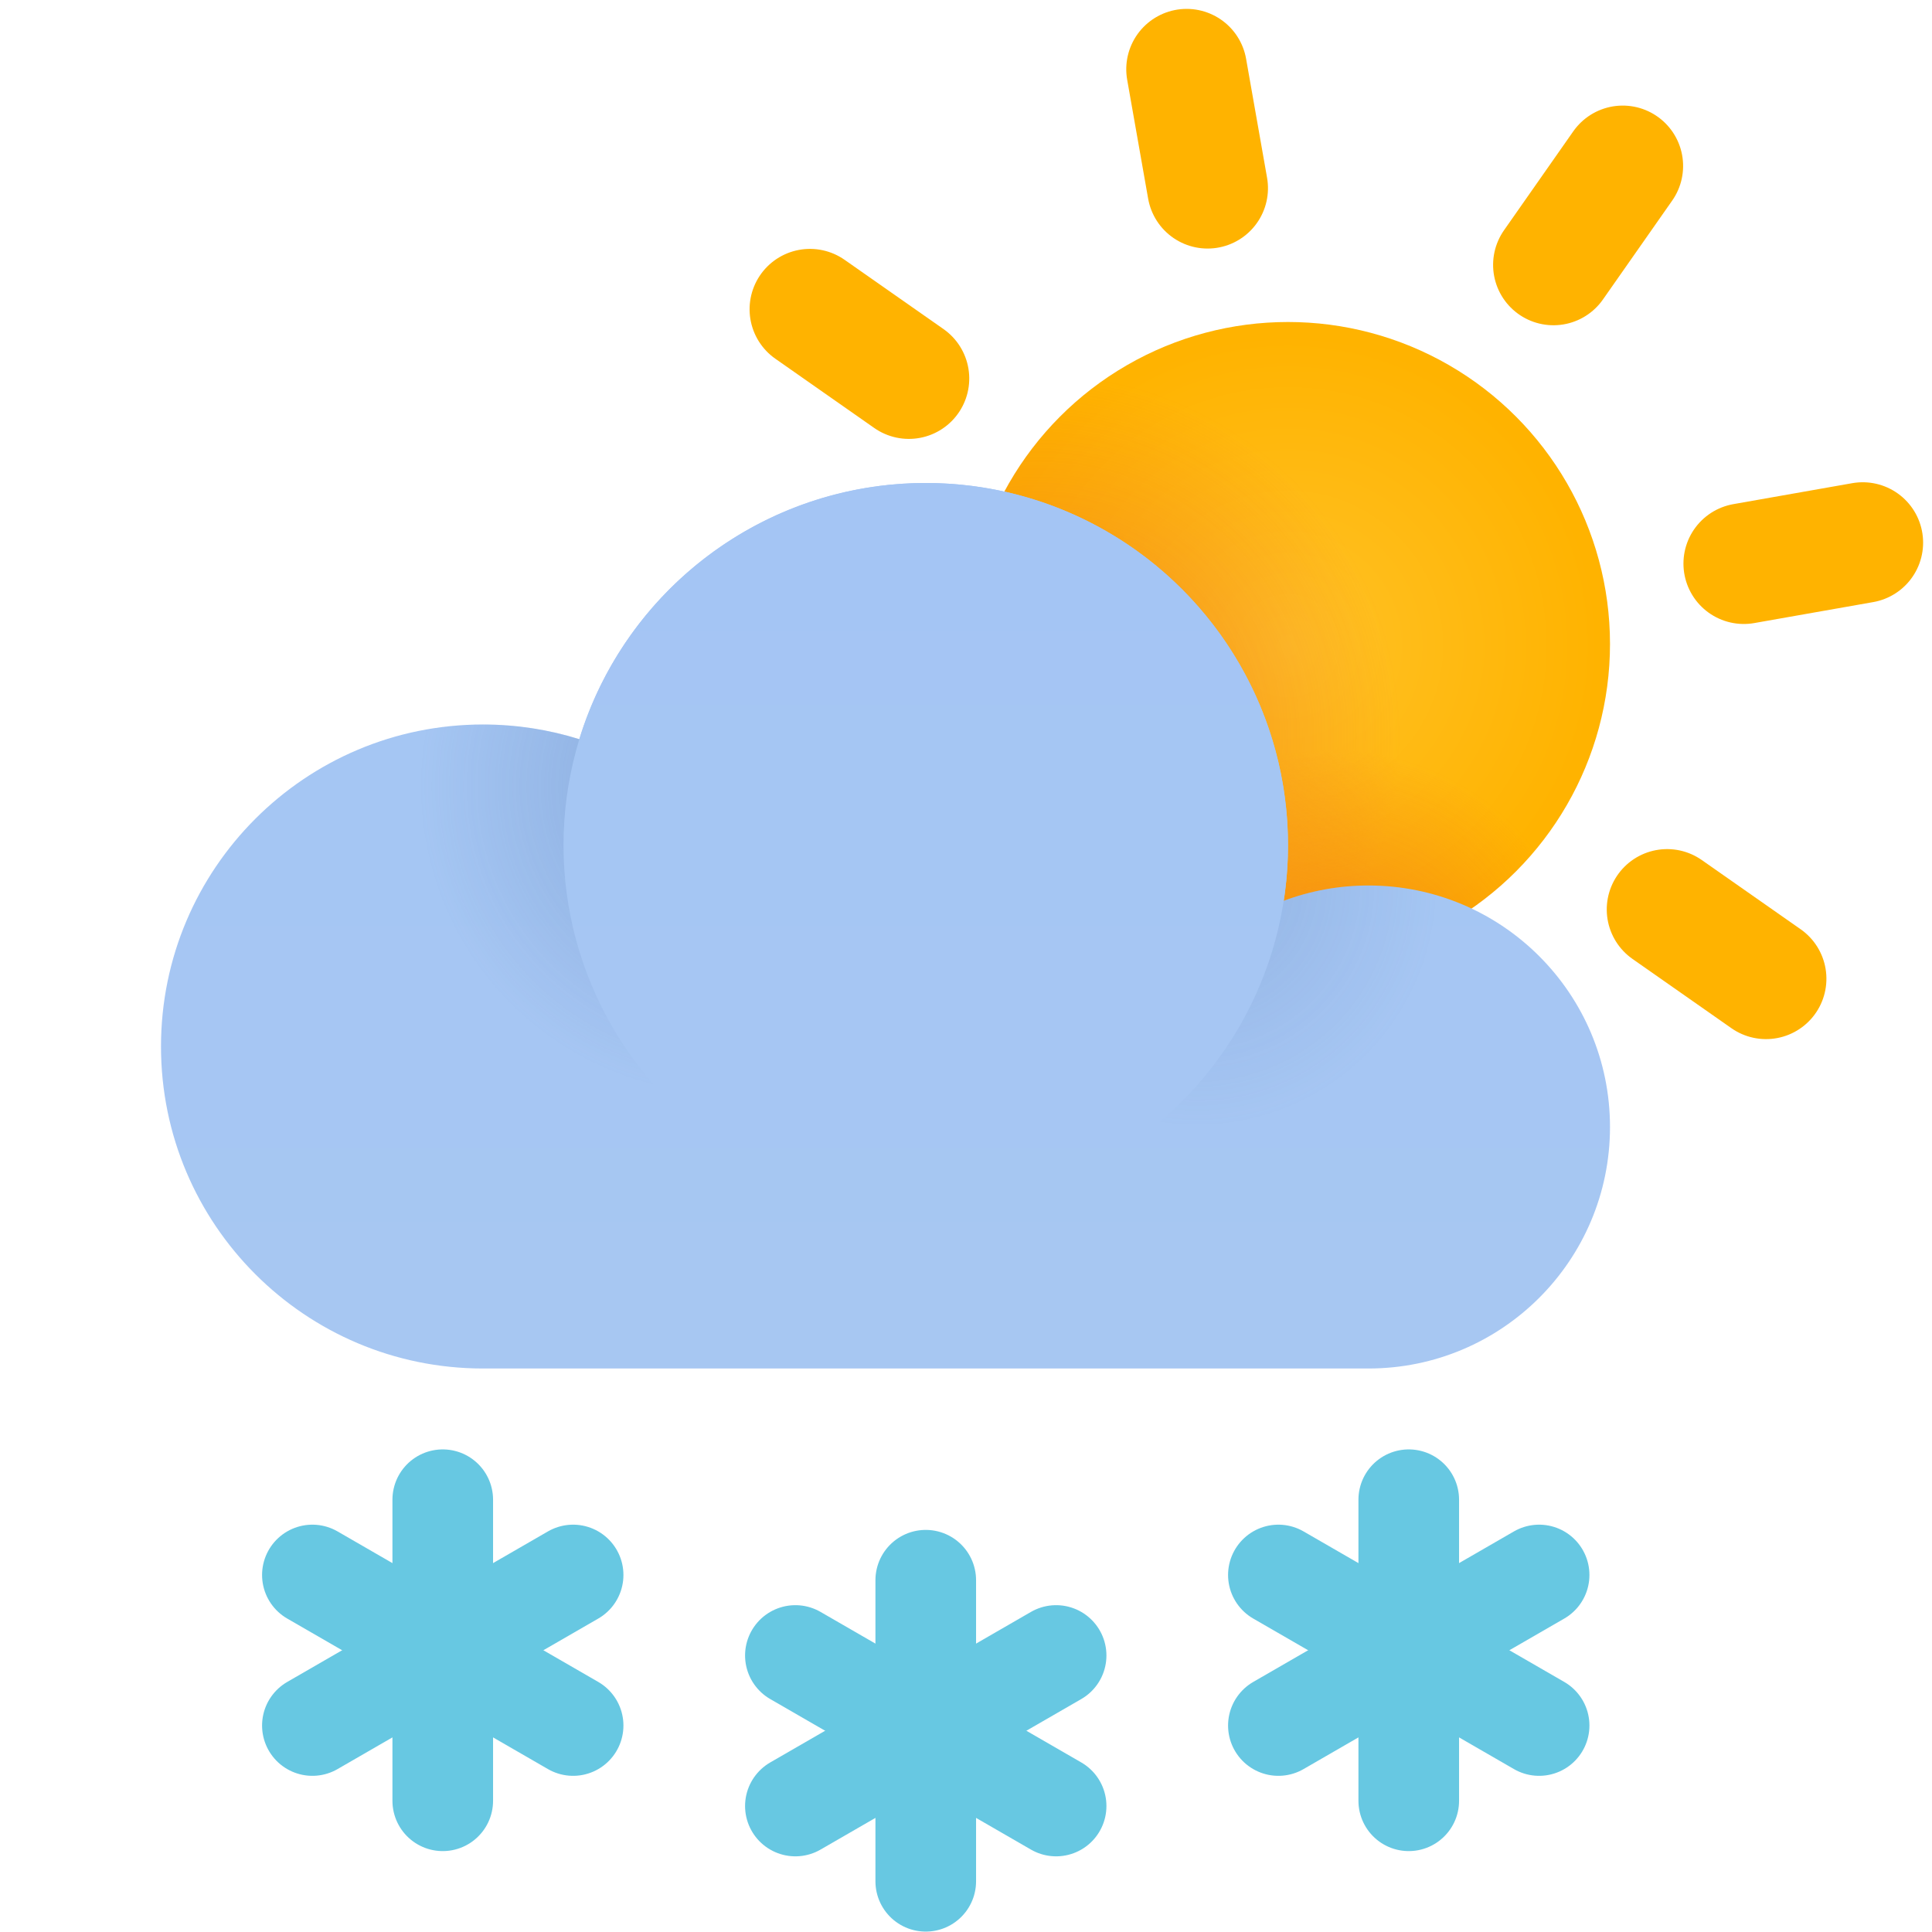 <svg xmlns="http://www.w3.org/2000/svg" xmlns:xlink="http://www.w3.org/1999/xlink" width="24" height="24" viewBox="0 0 24 24">
  <defs>
    <radialGradient id="bkn_+sn_d-a" cy="50.27%" r="48.397%" fx="50%" fy="50.27%">
      <stop offset="0%" stop-color="#FFC227"/>
      <stop offset="100%" stop-color="#FFB300"/>
    </radialGradient>
    <radialGradient id="bkn_+sn_d-b" cx="10.956%" cy="64.355%" r="56.514%" fx="10.956%" fy="64.355%">
      <stop offset="0%" stop-color="#E85423"/>
      <stop offset="100%" stop-color="#E85423" stop-opacity="0"/>
    </radialGradient>
    <radialGradient id="bkn_+sn_d-d" cx="56.956%" cy="106.356%" r="39.878%" fx="56.956%" fy="106.356%">
      <stop offset="0%" stop-color="#E85423"/>
      <stop offset="100%" stop-color="#E85423" stop-opacity="0"/>
    </radialGradient>
    <circle id="bkn_+sn_d-c" cx="16" cy="8" r="4"/>
    <radialGradient id="bkn_+sn_d-e" cx="88.2%" cy="11.315%" fx="88.2%" fy="11.315%">
      <stop offset="0%" stop-color="#9699C7"/>
      <stop offset="100%" stop-color="#9499C9" stop-opacity="0"/>
    </radialGradient>
    <radialGradient id="bkn_+sn_d-f" cx="8.171%" cy="-6.535%" r="63.588%" fx="8.171%" fy="-6.535%">
      <stop offset="0%" stop-color="#9699C7"/>
      <stop offset="100%" stop-color="#9499C9" stop-opacity="0"/>
    </radialGradient>
    <linearGradient id="bkn_+sn_d-g" x1="50%" x2="50%" y1="0%" y2="100%">
      <stop offset="0%" stop-color="#A4C5F4"/>
      <stop offset="100%" stop-color="#A7C7F2"/>
    </linearGradient>
    <radialGradient id="bkn_+sn_d-h" cx="88.2%" cy="9.456%" r="48.142%" fx="88.2%" fy="9.456%">
      <stop offset="0%" stop-color="#486DA8"/>
      <stop offset="100%" stop-color="#486DA8" stop-opacity="0"/>
    </radialGradient>
    <radialGradient id="bkn_+sn_d-i" cx="14.445%" cy="0%" fx="14.445%" fy="0%">
      <stop offset="0%" stop-color="#486DA8"/>
      <stop offset="100%" stop-color="#486DA8" stop-opacity="0"/>
    </radialGradient>
    <linearGradient id="bkn_+sn_d-j" x1="50%" x2="50%" y1="0%" y2="122.366%">
      <stop offset="0%" stop-color="#A4C5F4"/>
      <stop offset="100%" stop-color="#A7C7F2"/>
    </linearGradient>
  </defs>
  <g fill="none" fill-rule="evenodd">
    <circle cx="16" cy="8" r="4" fill="url(#bkn_+sn_d-a)"/>
    <path stroke="#FFB300" stroke-linecap="round" stroke-linejoin="round" stroke-width="1.5" d="M14.871,0.849 L14.871,2.349" transform="rotate(-10 14.871 1.599)"/>
    <path stroke="#FFB300" stroke-linecap="round" stroke-linejoin="round" stroke-width="1.5" d="M17.129,13.651 L17.129,15.151" transform="rotate(-10 17.129 14.401)"/>
    <path stroke="#FFB300" stroke-linecap="round" stroke-linejoin="round" stroke-width="1.5" d="M19.728,1.926 L19.728,3.426" transform="rotate(35 19.728 2.676)"/>
    <path stroke="#FFB300" stroke-linecap="round" stroke-linejoin="round" stroke-width="1.5" d="M12.272,12.574 L12.272,14.074" transform="rotate(35 12.272 13.324)"/>
    <path stroke="#FFB300" stroke-linecap="round" stroke-linejoin="round" stroke-width="1.5" d="M10.676,3.522 L10.676,5.022" transform="rotate(-55 10.676 4.272)"/>
    <path stroke="#FFB300" stroke-linecap="round" stroke-linejoin="round" stroke-width="1.5" d="M21.324,10.978 L21.324,12.478" transform="rotate(-55 21.324 11.728)"/>
    <path stroke="#FFB300" stroke-linecap="round" stroke-linejoin="round" stroke-width="1.5" d="M22.401,6.121 L22.401,7.621" transform="rotate(80 22.401 6.871)"/>
    <path stroke="#FFB300" stroke-linecap="round" stroke-linejoin="round" stroke-width="1.5" d="M9.599,8.379 L9.599,9.879" transform="rotate(80 9.599 9.129)"/>
    <g opacity=".5">
      <use fill="url(#bkn_+sn_d-b)" xlink:href="#bkn_+sn_d-c"/>
      <use fill="url(#bkn_+sn_d-d)" xlink:href="#bkn_+sn_d-c"/>
    </g>
    <circle cx="6" cy="13" r="4" fill="url(#bkn_+sn_d-e)" opacity=".2"/>
    <circle cx="16.5" cy="14.5" r="2.5" fill="url(#bkn_+sn_d-f)" opacity=".2"/>
    <path fill="url(#bkn_+sn_d-g)" d="M6,17 C3.791,17 2,15.209 2,13 C2,10.791 3.791,9 6,9 C6.417,9 6.818,9.064 7.196,9.182 C7.76,7.34 9.473,6 11.5,6 C13.985,6 16,8.015 16,10.5 C16,10.735 15.982,10.965 15.947,11.19 C16.275,11.067 16.63,11 17,11 C18.657,11 20,12.343 20,14 C20,15.657 18.657,17 17,17 L6,17 Z"/>
    <circle cx="6" cy="13" r="4" fill="url(#bkn_+sn_d-h)" opacity=".344"/>
    <circle cx="17" cy="14" r="3" fill="url(#bkn_+sn_d-i)" opacity=".2"/>
    <circle cx="11.5" cy="10.5" r="4.5" fill="url(#bkn_+sn_d-j)"/>
    <path stroke="#67C8E2" stroke-linecap="round" stroke-linejoin="round" stroke-width="1.25" d="M11.5,19.63 L11.5,23.37"/>
    <path stroke="#67C8E2" stroke-linecap="round" stroke-linejoin="round" stroke-width="1.25" d="M11.5,19.63 L11.5,23.37" transform="rotate(-60 11.5 21.5)"/>
    <path stroke="#67C8E2" stroke-linecap="round" stroke-linejoin="round" stroke-width="1.25" d="M11.5,19.63 L11.5,23.37" transform="rotate(60 11.5 21.5)"/>
    <path stroke="#67C8E2" stroke-linecap="round" stroke-linejoin="round" stroke-width="1.25" d="M17.5,18.63 L17.5,22.37"/>
    <path stroke="#67C8E2" stroke-linecap="round" stroke-linejoin="round" stroke-width="1.25" d="M17.5,18.63 L17.5,22.37" transform="rotate(-60 17.5 20.5)"/>
    <path stroke="#67C8E2" stroke-linecap="round" stroke-linejoin="round" stroke-width="1.25" d="M17.5,18.63 L17.5,22.37" transform="rotate(60 17.5 20.5)"/>
    <path stroke="#67C8E2" stroke-linecap="round" stroke-linejoin="round" stroke-width="1.25" d="M5.5,18.63 L5.5,22.37"/>
    <path stroke="#67C8E2" stroke-linecap="round" stroke-linejoin="round" stroke-width="1.25" d="M5.5,18.63 L5.5,22.37" transform="rotate(-60 5.5 20.5)"/>
    <path stroke="#67C8E2" stroke-linecap="round" stroke-linejoin="round" stroke-width="1.25" d="M5.5,18.63 L5.5,22.37" transform="rotate(60 5.5 20.5)"/>
  </g>
</svg>
